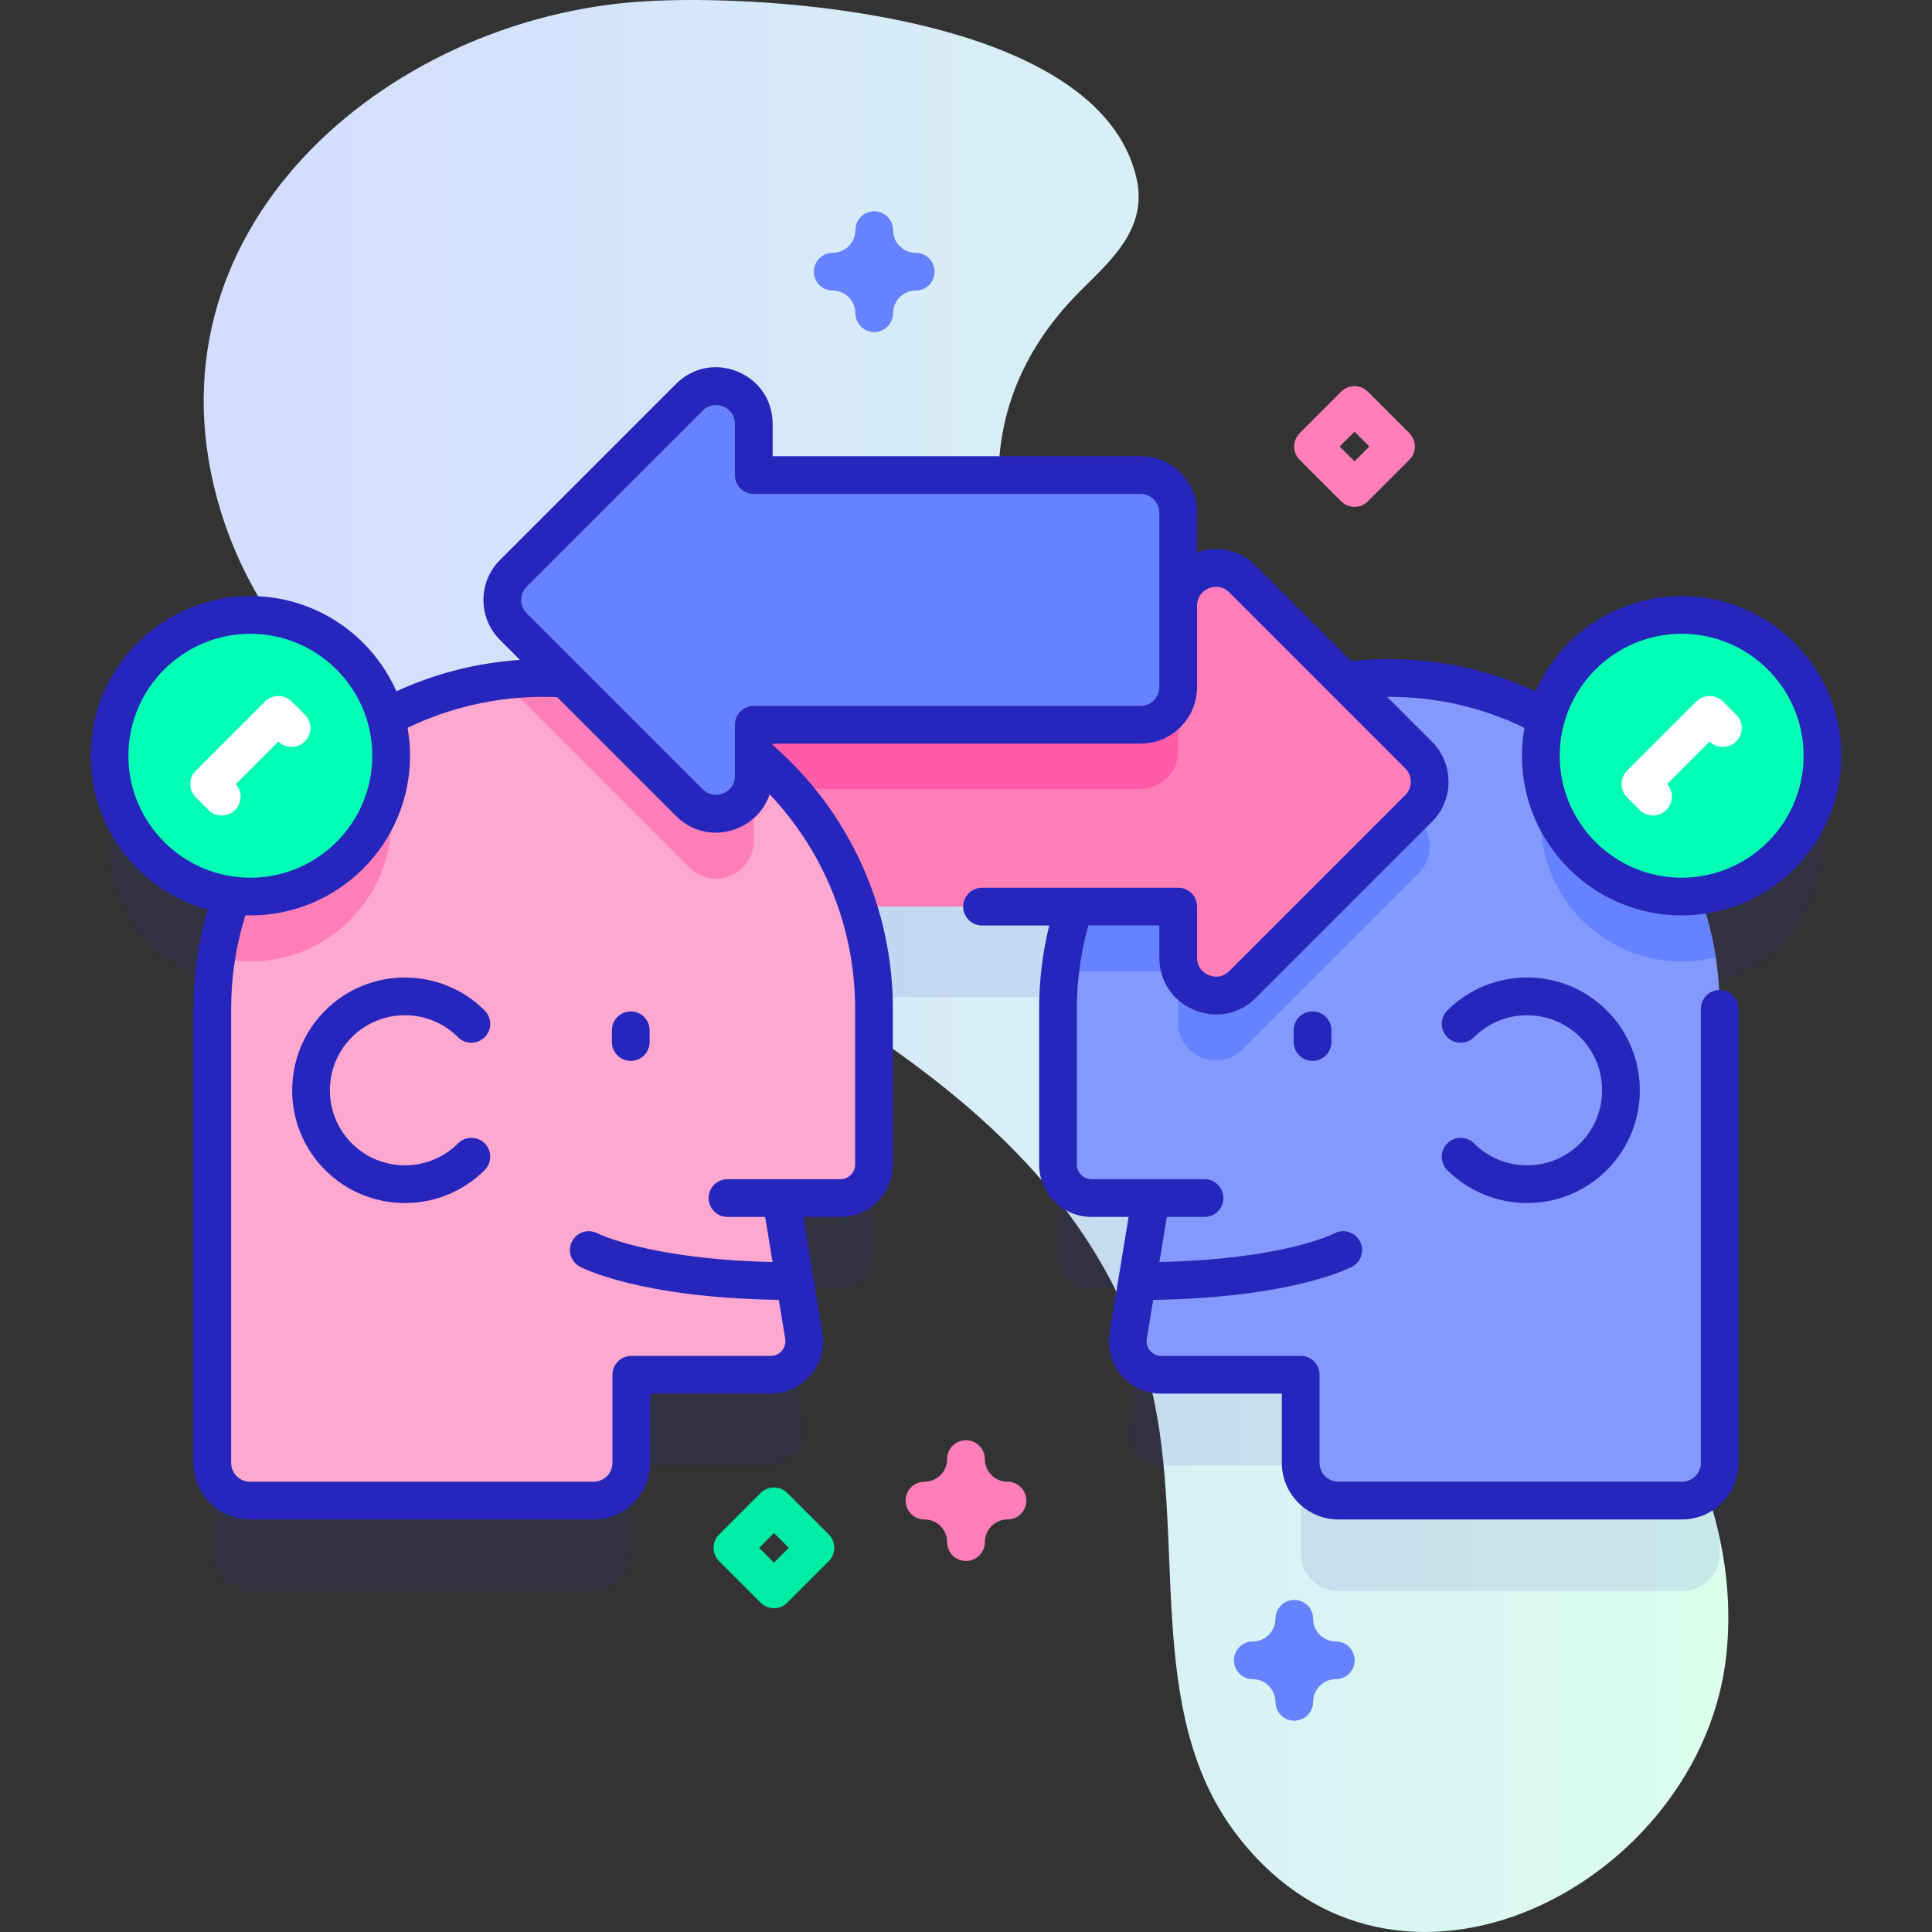 <?xml version="1.0" encoding="iso-8859-1"?>
<!-- Generator: Adobe Illustrator 23.0.3, SVG Export Plug-In . SVG Version: 6.00 Build 0)  -->
<svg version="1.1" id="Capa_1" xmlns="http://www.w3.org/2000/svg" xmlns:xlink="http://www.w3.org/1999/xlink" x="0px" y="0px"
	 viewBox="0 0 512 512" style="enable-background:new 0 0 512 512;" xml:space="preserve">
<rect x="0" y="0" width="512" height="512" fill="#333333" stroke="none"/>
<g>
	<g>
		<g>
			<linearGradient id="SVGID_1_" gradientUnits="userSpaceOnUse" x1="53.976" y1="256" x2="458.024" y2="256">
				<stop  offset="0.049" style="stop-color:#D2DEFF"/>
				<stop  offset="0.999" style="stop-color:#DCFDEE"/>
			</linearGradient>
			<path style="fill:url(#SVGID_1_);" d="M170.091,0.39C102.031,4.825,35.873,61.517,58.5,135.463
				c18.265,59.691,84.702,87.73,134.671,115.676c47.928,26.805,98.6,60.229,112.037,117.192
				c9.247,39.199-2.084,84.916,22.012,117.187c42.331,56.693,124.077,13.634,130.314-47.258
				c5.176-50.542-31.51-94.701-65.828-132.165c-33.267-36.317-70.462-71.374-99.992-110.843
				c-27.345-36.55-41.639-81.985-5.379-118.188c8.145-8.132,17.848-16.505,14.872-29.734C291.437,3.936,203.39-1.779,170.091,0.39z"
				/>
		</g>
		<g>
			<path style="opacity:0.1;fill:#2626BC;" d="M482.895,221.818c-1.162-18.115-15.535-32.978-33.606-34.688
				c-18.678-1.767-34.851,10.249-39.563,27.055c-12.393-6.705-26.583-10.513-41.663-10.513h0c-3.987,0-7.91,0.271-11.755,0.787
				l-27-27c-6.29-6.29-17.035-1.853-17.068,7.03v-24.591c0-5.523-4.477-10-10-10H199.76v-13.549c0-8.909-10.771-13.371-17.071-7.071
				l-46.64,46.64c-3.905,3.905-3.905,10.237,0,14.142l13.816,13.816c-1.96-0.131-3.935-0.204-5.928-0.204h0
				c-15.08,0-29.27,3.808-41.663,10.513c-4.712-16.807-20.885-28.822-39.563-27.055c-18.072,1.709-32.445,16.572-33.607,34.688
				c-1.288,20.078,13.314,37.007,32.445,39.464c-3.424,9.379-5.294,19.507-5.294,30.072v120.319c0,5.523,4.477,10,10,10h91.046
				c5.523,0,10-4.477,10-10v-23.348h36.948c5.487,0,9.665-4.921,8.774-10.336l-6.005-36.494h15.709c4.911,0,8.892-3.981,8.892-8.892
				v-41.249c0-9.457-1.503-18.561-4.273-27.094h57.309c-2.77,8.533-4.273,17.638-4.273,27.094v41.249
				c0,4.911,3.981,8.892,8.892,8.892h15.709l-6.005,36.494c-0.891,5.414,3.287,10.336,8.774,10.336h36.948v23.348
				c0,5.523,4.477,10,10,10h91.046c5.523,0,10-4.477,10-10V291.353c0-10.565-1.869-20.692-5.294-30.072
				C469.582,258.825,484.183,241.895,482.895,221.818z"/>
			<g>
				<g>
					<g>
						<path style="fill:#8399FE;" d="M368.062,179.672L368.062,179.672c48.425,0,87.682,39.256,87.682,87.681v120.319
							c0,5.523-4.477,10-10,10h-91.046c-5.523,0-10-4.477-10-10v-23.348H307.75c-5.487,0-9.665-4.921-8.774-10.336l6.005-36.494
							h-15.709c-4.911,0-8.892-3.981-8.892-8.892v-41.249C280.381,218.928,319.637,179.672,368.062,179.672z"/>
						<path style="fill:#6583FE;" d="M375.95,231.44l-46.64,46.64c-6.3,6.3-17.07,1.84-17.07-7.07v-13.55h-31.3
							c3.93-35.03,28.5-63.81,61.26-73.91l33.75,33.75C379.86,221.2,379.86,227.54,375.95,231.44z"/>
						<path style="fill:#6583FE;" d="M454.68,253.69c-2.89,0.73-5.92,1.11-9.03,1.11c-20.61,0-37.32-16.71-37.32-37.32
							c0-8.79,3.04-16.88,8.13-23.25C436.53,207.54,450.8,228.89,454.68,253.69z"/>
					</g>
					<g>
						<g>
							<path style="fill:#FF7EB8;" d="M375.947,214.239l-46.64,46.64c-6.3,6.3-17.07,1.84-17.07-7.07v-13.55h-102.48
								c-5.52,0-10-4.48-10-10v-46.18c0-5.52,4.48-10,10-10h102.48v-13.55c0-8.91,10.77-13.37,17.07-7.07l46.64,46.64
								C379.857,203.999,379.857,210.339,375.947,214.239z"/>
							<path style="fill:#FF5BA8;" d="M312.237,174.079v25c0,5.52-4.48,10-10,10h-102.48v-25c0-5.52,4.48-10,10-10H312.237z"/>
							<g>
								<path style="fill:#FFA8CF;" d="M143.938,179.672L143.938,179.672c-48.426,0-87.682,39.256-87.682,87.681v120.319
									c0,5.523,4.477,10,10,10h91.046c5.523,0,10-4.477,10-10v-23.348h36.948c5.487,0,9.665-4.921,8.774-10.336l-6.005-36.494
									h15.709c4.911,0,8.892-3.981,8.892-8.892v-41.249C231.619,218.928,192.363,179.672,143.938,179.672z"/>
								<path style="fill:#FF7EB8;" d="M95.54,194.23c5.09,6.37,8.13,14.46,8.13,23.25c0,20.61-16.71,37.32-37.32,37.32
									c-3.11,0-6.14-0.38-9.03-1.11C61.2,228.89,75.47,207.54,95.54,194.23z"/>
								<path style="fill:#FF7EB8;" d="M209.62,209.28h-9.86v13.55c0,8.91-10.77,13.37-17.07,7.07l-46.64-46.64
									c-0.9-0.9-1.59-1.93-2.07-3.03c3.27-0.37,6.59-0.56,9.96-0.56C170.09,179.67,193.57,191.12,209.62,209.28z"/>
							</g>
						</g>
						<path style="fill:#6583FE;" d="M136.049,166.059l46.64,46.64c6.3,6.3,17.071,1.838,17.071-7.071v-13.549h102.479
							c5.523,0,10-4.477,10-10v-46.183c0-5.523-4.477-10-10-10H199.76v-13.549c0-8.909-10.771-13.371-17.071-7.071l-46.64,46.64
							C132.144,155.822,132.144,162.154,136.049,166.059z"/>
					</g>
				</g>
				<g>
					<circle style="fill:#02FFB3;" cx="66.346" cy="200.278" r="37.321"/>
					<path style="fill:#FFFFFF;" d="M58.763,216.112c-1.28,0-2.559-0.488-3.536-1.464l-3.333-3.333
						c-1.953-1.953-1.953-5.119,0-7.071l18.333-18.333c1.953-1.952,5.118-1.952,7.071,0l3.5,3.5c1.953,1.953,1.953,5.119,0,7.071
						c-1.941,1.94-5.08,1.954-7.036,0.035l-11.268,11.269c1.754,1.963,1.688,4.979-0.196,6.863
						C61.322,215.623,60.043,216.112,58.763,216.112z"/>
					<circle style="fill:#02FFB3;" cx="445.654" cy="200.278" r="37.321"/>
					<path style="fill:#FFFFFF;" d="M438.07,216.112c-1.28,0-2.559-0.488-3.536-1.464l-3.333-3.333
						c-1.953-1.953-1.953-5.119,0-7.071l18.333-18.333c1.953-1.952,5.118-1.952,7.071,0l3.5,3.5c1.953,1.953,1.953,5.119,0,7.071
						c-1.941,1.94-5.08,1.954-7.036,0.035l-11.268,11.269c1.754,1.963,1.688,4.979-0.196,6.863
						C440.629,215.623,439.35,216.112,438.07,216.112z"/>
				</g>
			</g>
			<path style="fill:#FF7EB8;" d="M358.961,134.328c-1.28,0-2.559-0.488-3.536-1.464l-11-11c-1.953-1.953-1.953-5.119,0-7.071l11-11
				c1.953-1.952,5.118-1.952,7.071,0l11,11c1.953,1.953,1.953,5.119,0,7.071l-11,11C361.52,133.84,360.241,134.328,358.961,134.328z
				 M355.032,118.328l3.929,3.929l3.929-3.929l-3.929-3.929L355.032,118.328z"/>
			<path style="fill:#01ECA5;" d="M205.104,426.188c-1.28,0-2.559-0.488-3.536-1.464l-11-11c-1.953-1.953-1.953-5.119,0-7.071l11-11
				c1.953-1.952,5.118-1.952,7.071,0l11,11c1.953,1.953,1.953,5.119,0,7.071l-11,11C207.663,425.7,206.383,426.188,205.104,426.188z
				 M201.175,410.188l3.929,3.929l3.929-3.929l-3.929-3.929L201.175,410.188z"/>
			<path style="fill:#6583FE;" d="M231.679,88c-2.761,0-5-2.239-5-5c0-3.309-2.691-6-6-6c-2.761,0-5-2.239-5-5s2.239-5,5-5
				c3.309,0,6-2.691,6-6c0-2.761,2.239-5,5-5s5,2.239,5,5c0,3.309,2.691,6,6,6c2.761,0,5,2.239,5,5s-2.239,5-5,5
				c-3.309,0-6,2.691-6,6C236.679,85.761,234.44,88,231.679,88z"/>
			<path style="fill:#FF7EB8;" d="M255.997,413.672c-2.761,0-5-2.239-5-5c0-3.309-2.691-6-6-6c-2.761,0-5-2.239-5-5s2.239-5,5-5
				c3.309,0,6-2.691,6-6c0-2.761,2.239-5,5-5s5,2.239,5,5c0,3.309,2.691,6,6,6c2.761,0,5,2.239,5,5s-2.239,5-5,5
				c-3.309,0-6,2.691-6,6C260.997,411.433,258.758,413.672,255.997,413.672z"/>
			<path style="fill:#6583FE;" d="M343,456c-2.761,0-5-2.239-5-5c0-3.309-2.691-6-6-6c-2.761,0-5-2.239-5-5s2.239-5,5-5
				c3.309,0,6-2.691,6-6c0-2.761,2.239-5,5-5s5,2.239,5,5c0,3.309,2.691,6,6,6c2.761,0,5,2.239,5,5s-2.239,5-5,5
				c-3.309,0-6,2.691-6,6C348,453.761,345.761,456,343,456z"/>
		</g>
	</g>
	<path style="fill:#2626BC;" d="M342.84,273.035v3.112c0,2.761,2.239,5,5,5s5-2.239,5-5v-3.112c0-2.761-2.239-5-5-5
		S342.84,270.274,342.84,273.035z"/>
	<path style="fill:#2626BC;" d="M390.618,303.006c-1.953-1.952-5.119-1.952-7.071,0c-1.953,1.953-1.953,5.119,0,7.071
		c5.829,5.828,13.484,8.742,21.141,8.742c7.656,0,15.312-2.914,21.141-8.742c11.657-11.657,11.657-30.624,0-42.281
		c-11.657-11.656-30.624-11.656-42.281,0c-1.953,1.953-1.953,5.119,0,7.071c1.953,1.952,5.118,1.952,7.071,0
		c7.758-7.758,20.381-7.758,28.139,0s7.758,20.38,0,28.138S398.375,310.764,390.618,303.006z"/>
	<path style="fill:#2626BC;" d="M167.16,281.147c2.761,0,5-2.239,5-5v-3.112c0-2.761-2.239-5-5-5s-5,2.239-5,5v3.112
		C162.16,278.909,164.399,281.147,167.16,281.147z"/>
	<path style="fill:#2626BC;" d="M86.172,267.796c-11.657,11.657-11.657,30.624,0,42.281c5.829,5.828,13.485,8.742,21.141,8.742
		s15.312-2.914,21.141-8.742c1.953-1.953,1.953-5.119,0-7.071c-1.952-1.952-5.117-1.952-7.071,0c-7.758,7.758-20.381,7.757-28.139,0
		c-7.758-7.758-7.758-20.38,0-28.138s20.381-7.758,28.139,0c1.953,1.952,5.118,1.952,7.071,0c1.953-1.953,1.953-5.119,0-7.071
		C116.796,256.14,97.83,256.14,86.172,267.796z"/>
	<path style="fill:#2626BC;" d="M55.061,241.059c-2.514,8.503-3.805,17.321-3.805,26.294v120.319c0,8.271,6.729,15,15,15h91.046
		c8.271,0,15-6.729,15-15v-18.348h31.948c4.086,0,7.946-1.787,10.59-4.901c2.644-3.115,3.78-7.214,3.117-11.246l-5.049-30.683h9.818
		c7.66,0,13.892-6.232,13.892-13.892v-41.25c0-26.892-11.596-52.286-31.858-69.922v-0.352h97.479c8.271,0,15-6.729,15-15v-21.541
		c0-0.003,0.001-0.006,0.001-0.01c0-3.1,2.362-4.319,3.086-4.619c0.724-0.3,3.257-1.108,5.449,1.084l46.64,46.639
		c1.949,1.95,1.95,5.122,0,7.071l-46.64,46.64c-2.19,2.192-4.724,1.384-5.449,1.084c-0.724-0.3-3.086-1.52-3.086-4.619v-13.549
		c0-2.761-2.239-5-5-5h-51.99c-2.761,0-5,2.239-5,5s2.239,5,5,5h17.808c-1.739,7.084-2.676,14.48-2.676,22.092v41.25
		c0,7.66,6.232,13.892,13.892,13.892h9.818l-5.049,30.683c-0.663,4.032,0.473,8.131,3.117,11.246
		c2.645,3.115,6.504,4.901,10.59,4.901h31.948v18.348c0,8.271,6.729,15,15,15h91.046c8.271,0,15-6.729,15-15V267.353
		c0-2.761-2.239-5-5-5s-5,2.239-5,5v120.319c0,2.757-2.243,5-5,5h-91.046c-2.757,0-5-2.243-5-5v-23.348c0-2.761-2.239-5-5-5H307.75
		c-1.567,0-2.531-0.86-2.967-1.373c-0.436-0.513-1.128-1.604-0.874-3.15l1.698-10.319c36.9-0.571,52.063-8.449,52.713-8.797
		c2.435-1.303,3.352-4.333,2.049-6.768c-1.303-2.434-4.332-3.351-6.768-2.049c-0.135,0.072-13.197,6.844-46.343,7.58l1.967-11.954
		h9.983c2.761,0,5-2.239,5-5s-2.239-5-5-5h-14.227h-15.708c-2.146,0-3.892-1.746-3.892-3.892v-41.25
		c0-7.654,1.075-15.055,3.035-22.092h18.823v8.549c0,6.182,3.548,11.492,9.26,13.858c1.914,0.793,3.89,1.18,5.835,1.18
		c3.861,0,7.605-1.525,10.512-4.432l46.64-46.64c5.848-5.848,5.848-15.364,0-21.213l-11.885-11.885
		c0.154-0.001,0.306-0.006,0.46-0.006c12.615,0,24.694,2.764,35.932,8.203c-0.427,2.406-0.662,4.877-0.662,7.404
		c0,23.335,18.985,42.32,42.321,42.32c23.335,0,42.32-18.985,42.32-42.32c0-23.336-18.985-42.321-42.32-42.321
		c-17.262,0-32.133,10.393-38.71,25.246c-12.204-5.659-25.267-8.532-38.881-8.532c-3.355,0-6.666,0.186-9.928,0.538l-25.287-25.287
		c-4.184-4.184-10.101-5.496-15.608-3.527v-10.499c0-8.271-6.729-15-15-15H204.76v-8.549c0-6.182-3.548-11.492-9.259-13.858
		c-5.713-2.367-11.976-1.12-16.348,3.251l-46.64,46.64c-2.833,2.833-4.394,6.6-4.394,10.606c0,4.007,1.561,7.773,4.394,10.607
		l5.287,5.287c-11.336,0.754-22.476,3.584-32.743,8.324c-6.577-14.854-21.449-25.248-38.711-25.248
		c-23.335,0-42.32,18.985-42.32,42.321C24.026,219.705,37.188,236.106,55.061,241.059z M445.654,167.958
		c17.821,0,32.32,14.499,32.32,32.321c0,17.821-14.499,32.32-32.32,32.32c-17.822,0-32.321-14.499-32.321-32.32
		C413.333,182.457,427.832,167.958,445.654,167.958z M139.584,155.453l46.64-46.64c1.159-1.159,2.414-1.48,3.445-1.48
		c0.92,0,1.663,0.254,2.004,0.396c0.724,0.3,3.086,1.519,3.086,4.619v13.549c0,2.761,2.239,5,5,5h102.479c2.757,0,5,2.243,5,5
		v46.183c0,2.757-2.243,5-5,5H199.76c-2.761,0-5,2.239-5,5v13.548c0,3.1-2.363,4.32-3.087,4.62
		c-0.724,0.299-3.257,1.107-5.449-1.084l-46.64-46.64C137.635,160.574,137.635,157.402,139.584,155.453z M143.938,184.672
		c1.247,0,2.499,0.038,3.746,0.094l31.469,31.469c2.907,2.907,6.65,4.432,10.512,4.432c1.945,0,3.922-0.388,5.835-1.18
		c4.135-1.713,7.127-4.973,8.469-8.986c14.49,15.289,22.649,35.545,22.649,56.853v41.25c0,2.146-1.746,3.892-3.892,3.892h-15.708
		h-14.227c-2.761,0-5,2.239-5,5s2.239,5,5,5h9.983l1.967,11.953c-32.587-0.742-46.098-7.455-46.37-7.593
		c-2.43-1.284-5.443-0.362-6.741,2.063c-1.303,2.435-0.386,5.465,2.049,6.768c0.65,0.348,15.812,8.226,52.713,8.797l1.698,10.319
		c0.254,1.546-0.438,2.638-0.874,3.151c-0.436,0.513-1.4,1.373-2.967,1.373h-36.948c-2.761,0-5,2.239-5,5v23.348
		c0,2.757-2.243,5-5,5H66.256c-2.757,0-5-2.243-5-5V267.353c0-8.477,1.271-16.798,3.78-24.788c0.436,0.013,0.871,0.033,1.31,0.033
		c23.336,0,42.321-18.985,42.321-42.32c0-2.526-0.235-4.996-0.661-7.401C119.139,187.506,131.486,184.672,143.938,184.672z
		 M66.346,167.958c17.822,0,32.321,14.499,32.321,32.321c0,17.821-14.499,32.32-32.321,32.32c-17.821,0-32.32-14.499-32.32-32.32
		C34.026,182.457,48.525,167.958,66.346,167.958z"/>
</g>
<g>
</g>
<g>
</g>
<g>
</g>
<g>
</g>
<g>
</g>
<g>
</g>
<g>
</g>
<g>
</g>
<g>
</g>
<g>
</g>
<g>
</g>
<g>
</g>
<g>
</g>
<g>
</g>
<g>
</g>
</svg>
